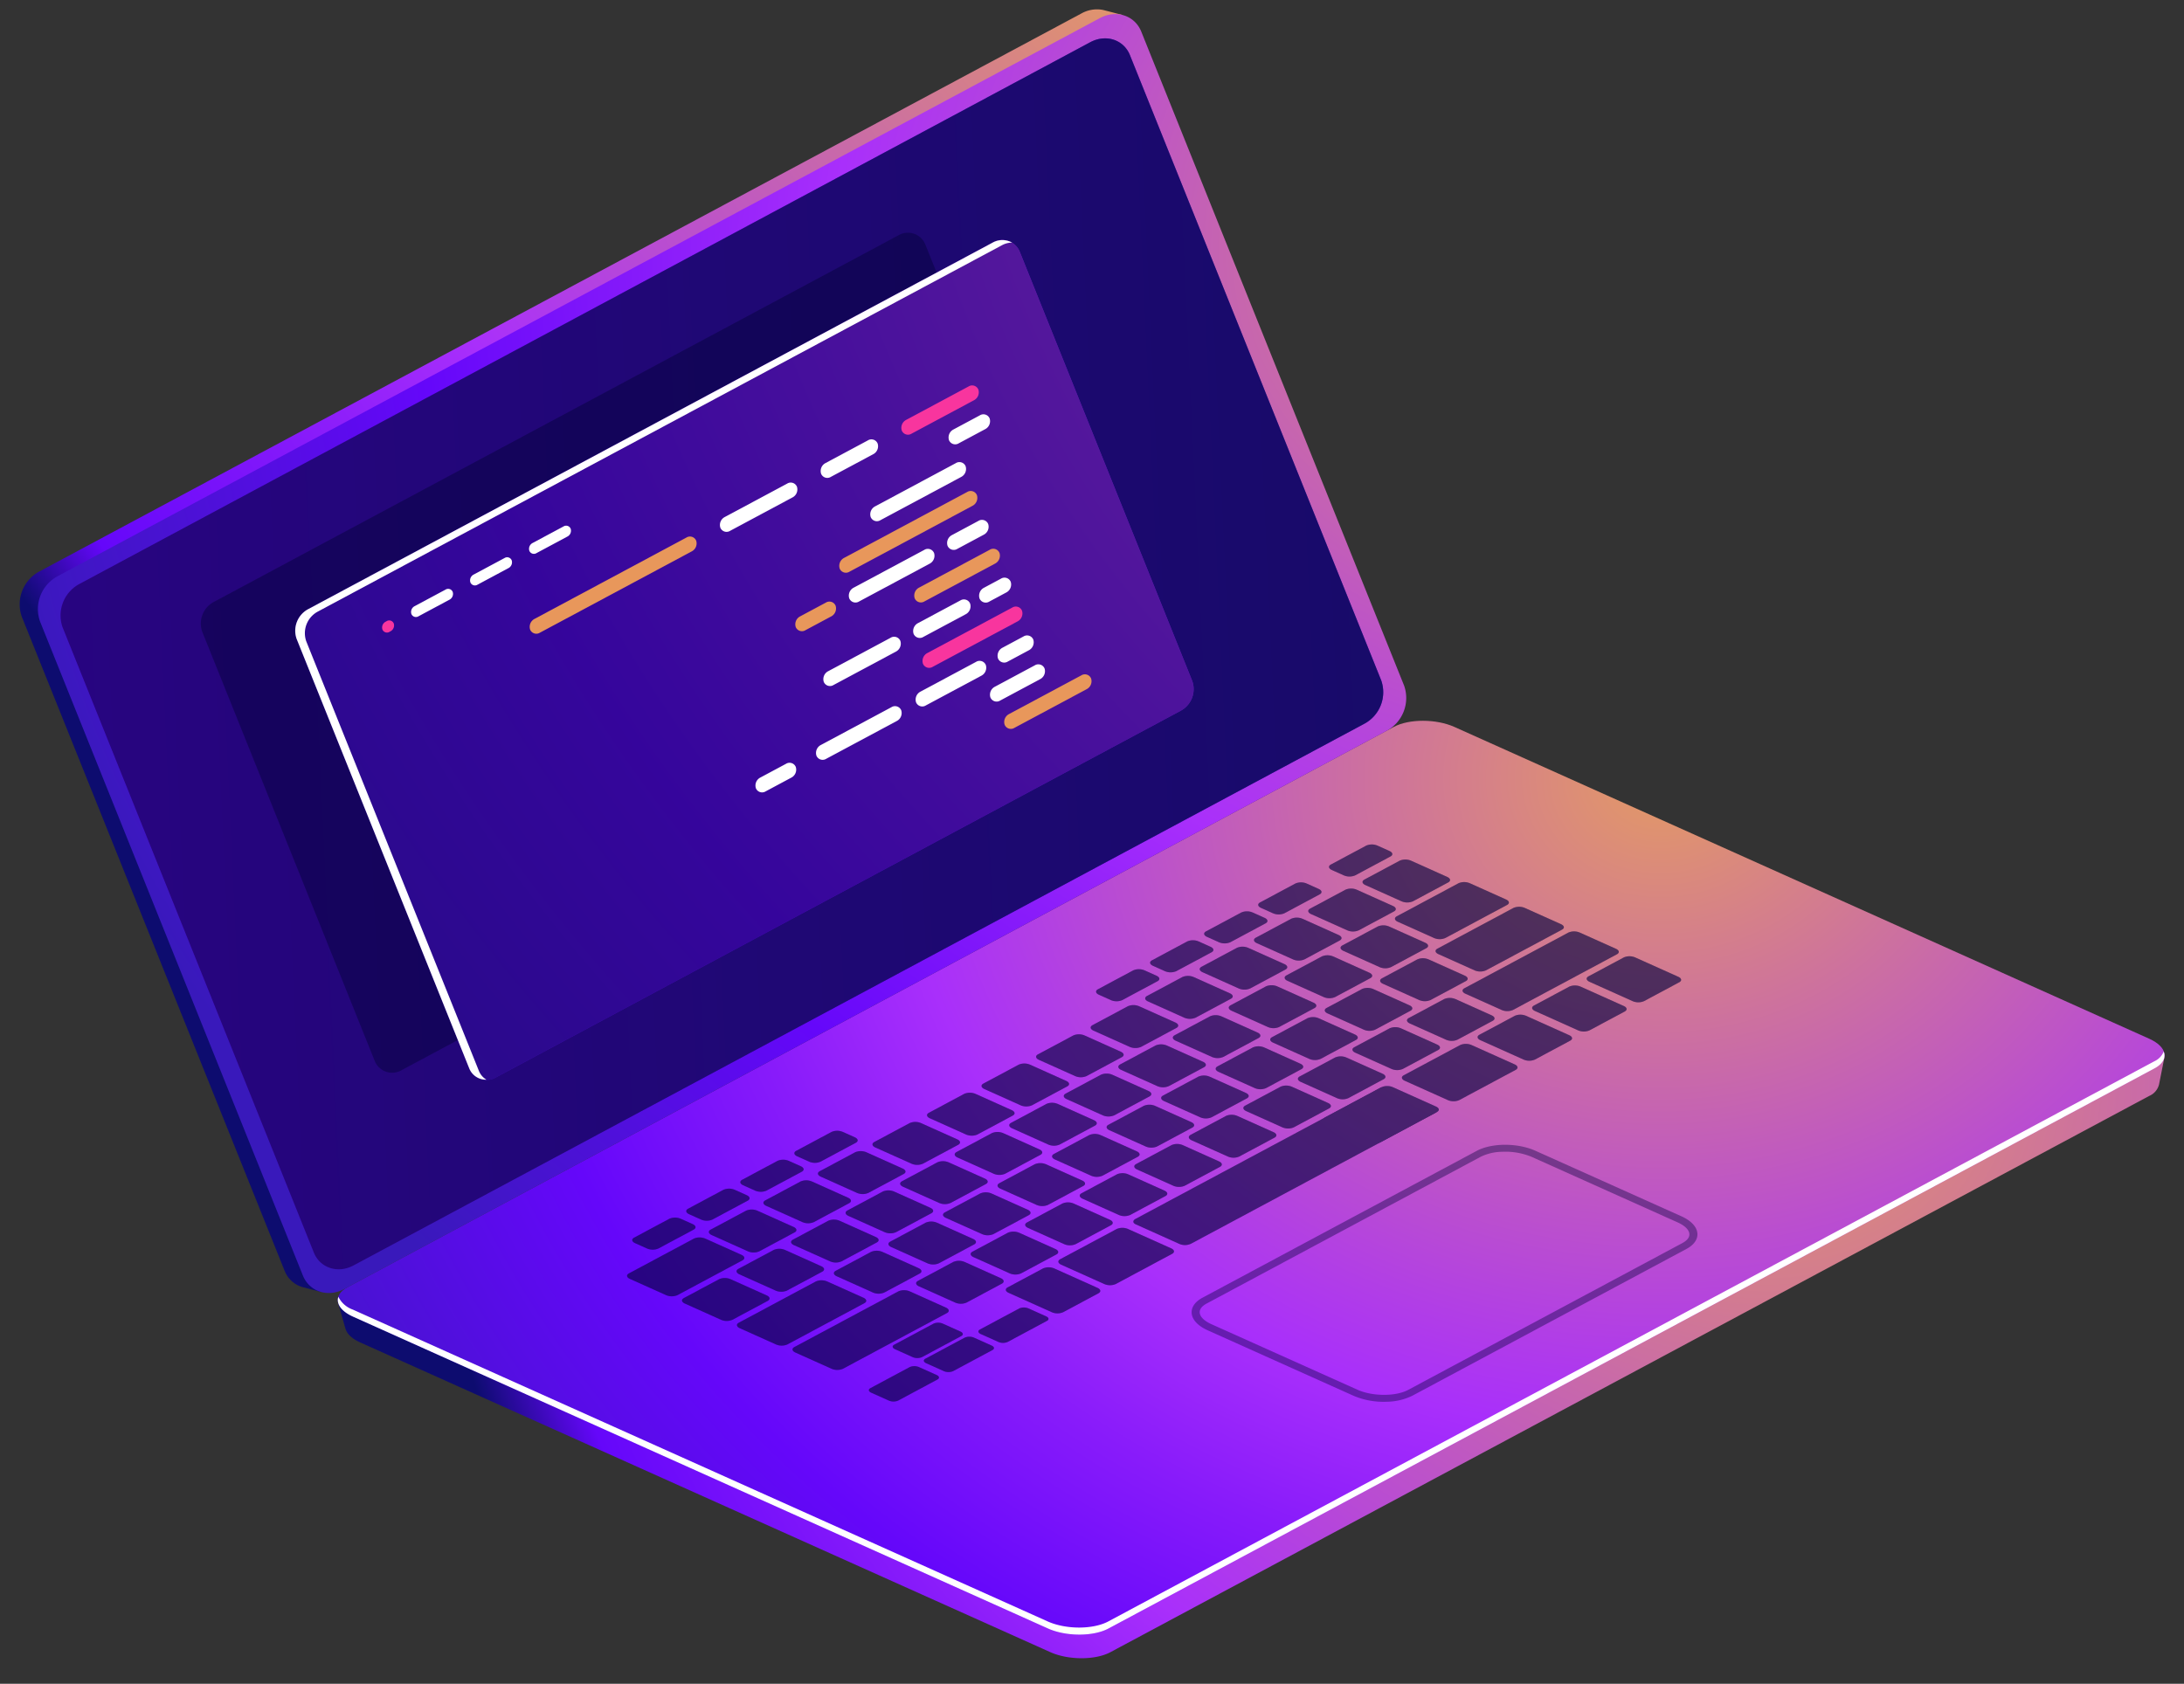 <svg xmlns="http://www.w3.org/2000/svg" xmlns:xlink="http://www.w3.org/1999/xlink" width="476.59" height="367.497" viewBox="0 0 476.59 367.497"><rect x="0" y="0" width="476.59" height="367.497" fill="#333333" stroke="none"/><defs><radialGradient id="a" cx="0.807" cy="-0.023" r="1.117" gradientTransform="matrix(-1.08, 0, 0, 1, 1.704, 0)" gradientUnits="objectBoundingBox"><stop offset="0" stop-color="#e39a65"/><stop offset="0.474" stop-color="#a92ffb"/><stop offset="0.595" stop-color="#881bfa"/><stop offset="0.742" stop-color="#6507fa"/><stop offset="0.802" stop-color="#0d0c6f"/></radialGradient><radialGradient id="b" cx="0.99" cy="0.384" r="1.712" gradientTransform="matrix(-0.573, 0, 0, 1, 1.348, 0)" gradientUnits="objectBoundingBox"><stop offset="0" stop-color="#e39a65"/><stop offset="0.474" stop-color="#a92ffb"/><stop offset="0.568" stop-color="#881bfa"/><stop offset="0.683" stop-color="#6507fa"/><stop offset="0.738" stop-color="#0d0c6f"/></radialGradient><radialGradient id="c" cx="0.899" cy="0.074" r="1.524" gradientTransform="matrix(-0.577, 0, 0, 1, 1.25, 0)" gradientUnits="objectBoundingBox"><stop offset="0" stop-color="#e39a65"/><stop offset="0.474" stop-color="#a92ffb"/><stop offset="0.588" stop-color="#881bfa"/><stop offset="0.726" stop-color="#6507fa"/><stop offset="1" stop-color="#3919bb"/></radialGradient><radialGradient id="d" cx="1.116" cy="0.206" r="1.121" gradientTransform="matrix(-1.077, 0, 0, 1, 2.365, 0)" xlink:href="#c"/><linearGradient id="e" x1="1" y1="0.5" x2="0" y2="0.5" gradientUnits="objectBoundingBox"><stop offset="0" stop-color="#3919bb"/><stop offset="1" stop-color="#6507fa"/></linearGradient><radialGradient id="f" cx="2.084" cy="-0.321" r="2.658" gradientTransform="matrix(-1.077, 0, 0, 1, 4.45, 0)" xlink:href="#c"/></defs><g transform="translate(-287.089 -79.959) rotate(-2)"><g transform="translate(283.76 100.318)"><path d="M372.876,214.853,604.362,101.082a6.912,6.912,0,0,1,4.724-.578h0l.021.005,4.287,1.271-1.509.3a6.135,6.135,0,0,1,1.414,2.253l52.348,144.689a8.148,8.148,0,0,1-4.243,9.736L429.92,372.536a7.43,7.43,0,0,1-1.7.592l.574,1.064-4.1-1.224.01,0a5.964,5.964,0,0,1-3.725-3.686L368.633,224.589A8.15,8.15,0,0,1,372.876,214.853Z" transform="translate(-368.225 -100.318)" fill="url(#a)"/><path d="M270.568,333.61l-.082.084L499.134,221.318c3.365-1.653,9.239-1.446,13.124.463l147.728,72.605,4.925-1.6-1.384,5.883-.006,0a3.671,3.671,0,0,1-2.217,2.355L430.542,414.435c-3.363,1.653-9.238,1.445-13.122-.463l-148.1-72.79c-1.828-.9-2.877-2.012-3.138-3.113l-.01.008-1.413-5.726Z" transform="translate(-200.587 -55.99)" fill="url(#b)"/><path d="M430.317,411.028l232.4-114.22c3.387-1.664,2.962-4.572-.948-6.5L512.612,217.006c-3.912-1.922-9.828-2.131-13.215-.466L267,330.76c-3.387,1.664-2.962,4.572.949,6.494L417.1,410.563C421.012,412.484,426.93,412.694,430.317,411.028Z" transform="translate(-200.606 -57.759)" fill="url(#c)"/><path d="M267.936,314.713,417.094,388.02c3.91,1.923,9.828,2.131,13.216.467l232.4-114.22a3.94,3.94,0,0,0,2.114-2.052c.447,1.326-.209,2.656-2.114,3.591l-232.4,114.22c-3.387,1.666-9.305,1.456-13.216-.466L267.936,316.253c-2.579-1.267-3.607-2.957-3.062-4.444A5.6,5.6,0,0,0,267.936,314.713Z" transform="translate(-200.597 -36.757)" fill="#fff"/><g transform="translate(127.399 184.254)" opacity="0.4"><path d="M342.2,263.98l7.846-3.856c.631-.31.55-.851-.177-1.208l-9.26-4.552a3.162,3.162,0,0,0-2.459-.086l-7.846,3.856c-.629.31-.55.851.177,1.208l9.26,4.552A3.163,3.163,0,0,0,342.2,263.98Z" transform="translate(-118.339 -227.721)" fill="#06033e"/><path d="M349.733,268.329l7.846-3.857c.629-.31.55-.849-.177-1.207l-9.26-4.552a3.163,3.163,0,0,0-2.459-.088l-7.846,3.857c-.631.31-.552.849.177,1.207l9.26,4.552A3.163,3.163,0,0,0,349.733,268.329Z" transform="translate(-137.987 -226.113)" fill="#06033e"/><path d="M357.262,272.675l7.846-3.856c.631-.31.552-.851-.175-1.208l-9.262-4.552a3.158,3.158,0,0,0-2.457-.086l-7.846,3.856c-.631.31-.552.851.175,1.208l9.262,4.552A3.158,3.158,0,0,0,357.262,272.675Z" transform="translate(-157.634 -224.506)" fill="#06033e"/><path d="M366.191,268.888l7.846-3.856c.629-.31.55-.851-.177-1.208L366.086,260a3.162,3.162,0,0,0-2.459-.086l-7.846,3.856c-.631.31-.55.851.177,1.208l7.774,3.822A3.162,3.162,0,0,0,366.191,268.888Z" transform="translate(-183.32 -225.636)" fill="#06033e"/><path d="M373.72,273.235l7.846-3.856c.631-.31.552-.851-.175-1.208l-7.775-3.82a3.153,3.153,0,0,0-2.457-.086l-7.846,3.856c-.631.31-.552.851.175,1.208l7.775,3.82A3.159,3.159,0,0,0,373.72,273.235Z" transform="translate(-202.967 -224.028)" fill="#06033e"/><path d="M381.25,277.583l7.846-3.856c.631-.31.552-.851-.175-1.208l-7.775-3.82a3.159,3.159,0,0,0-2.457-.088l-7.848,3.856c-.629.31-.55.851.177,1.208l7.775,3.822A3.159,3.159,0,0,0,381.25,277.583Z" transform="translate(-222.614 -222.421)" fill="#06033e"/><path d="M388.781,281.931l7.846-3.857c.629-.31.55-.849-.177-1.208l-7.773-3.82a3.162,3.162,0,0,0-2.459-.086l-7.846,3.856c-.629.31-.55.851.177,1.208l7.773,3.82A3.163,3.163,0,0,0,388.781,281.931Z" transform="translate(-242.261 -220.813)" fill="#06033e"/><path d="M396.31,286.278l7.848-3.856c.629-.31.55-.851-.177-1.208l-7.773-3.82a3.163,3.163,0,0,0-2.459-.088l-7.846,3.857c-.631.31-.552.849.177,1.208l7.774,3.82A3.158,3.158,0,0,0,396.31,286.278Z" transform="translate(-261.909 -219.206)" fill="#06033e"/><path d="M403.841,290.626l7.846-3.856c.631-.31.552-.851-.175-1.208l-7.775-3.822a3.159,3.159,0,0,0-2.457-.086l-7.846,3.856c-.631.31-.552.851.175,1.208l7.775,3.822A3.159,3.159,0,0,0,403.841,290.626Z" transform="translate(-281.556 -217.598)" fill="#06033e"/><path d="M411.371,294.975l7.846-3.857c.631-.31.552-.851-.177-1.208l-7.774-3.82A3.152,3.152,0,0,0,408.81,286l-7.848,3.856c-.629.31-.55.851.177,1.208l7.773,3.82A3.169,3.169,0,0,0,411.371,294.975Z" transform="translate(-301.202 -215.991)" fill="#06033e"/><path d="M418.9,299.321l7.846-3.856c.629-.31.55-.851-.177-1.208l-7.774-3.822a3.163,3.163,0,0,0-2.459-.086l-7.846,3.856c-.629.311-.55.851.177,1.208l7.773,3.822A3.162,3.162,0,0,0,418.9,299.321Z" transform="translate(-320.85 -214.383)" fill="#06033e"/><path d="M426.432,303.669l7.848-3.857c.629-.31.55-.849-.177-1.207l-7.775-3.822a3.159,3.159,0,0,0-2.457-.086l-7.846,3.856c-.631.31-.552.851.175,1.208l7.775,3.82A3.159,3.159,0,0,0,426.432,303.669Z" transform="translate(-340.497 -212.775)" fill="#06033e"/><path d="M433.962,308.016l7.846-3.856c.631-.31.552-.851-.175-1.208l-7.775-3.82a3.159,3.159,0,0,0-2.457-.088l-7.846,3.857c-.631.31-.552.851.175,1.207l7.775,3.822A3.158,3.158,0,0,0,433.962,308.016Z" transform="translate(-360.144 -211.168)" fill="#06033e"/><path d="M377.285,266.83l7.846-3.857c.631-.31.552-.851-.175-1.208l-7.775-3.82a3.158,3.158,0,0,0-2.457-.086l-7.846,3.856c-.631.31-.552.851.175,1.208l7.775,3.82A3.158,3.158,0,0,0,377.285,266.83Z" transform="translate(-212.269 -226.397)" fill="#06033e"/><path d="M369.643,262.417l7.846-3.856c.631-.31.55-.851-.177-1.208l-7.773-3.822a3.168,3.168,0,0,0-2.459-.086l-7.846,3.856c-.629.31-.55.851.177,1.208l7.773,3.822A3.162,3.162,0,0,0,369.643,262.417Z" transform="translate(-192.328 -228.028)" fill="#06033e"/><path d="M356.361,259.2l16.9-8.3c.631-.31.55-.851-.177-1.208l-7.773-3.82a3.163,3.163,0,0,0-2.459-.088l-16.9,8.306c-.629.31-.55.851.177,1.208l7.775,3.82A3.158,3.158,0,0,0,356.361,259.2Z" transform="translate(-166.73 -230.864)" fill="#06033e"/><path d="M363.692,253.4l13.714-6.739c.629-.31.55-.851-.177-1.208l-7.773-3.82a3.163,3.163,0,0,0-2.459-.088l-13.713,6.741c-.631.31-.552.851.175,1.208l7.775,3.82A3.152,3.152,0,0,0,363.692,253.4Z" transform="translate(-182.67 -232.429)" fill="#06033e"/><path d="M384.815,271.177l7.846-3.856c.631-.31.55-.851-.177-1.208l-7.773-3.82a3.163,3.163,0,0,0-2.459-.088l-7.846,3.857c-.629.31-.55.849.177,1.207l7.773,3.822A3.162,3.162,0,0,0,384.815,271.177Z" transform="translate(-231.916 -224.789)" fill="#06033e"/><path d="M392.346,275.525l7.846-3.857c.629-.31.55-.849-.177-1.207l-7.774-3.822a3.162,3.162,0,0,0-2.459-.086l-7.846,3.856c-.629.31-.55.851.177,1.208l7.773,3.82A3.157,3.157,0,0,0,392.346,275.525Z" transform="translate(-251.563 -223.182)" fill="#06033e"/><path d="M399.876,279.872l7.848-3.856c.629-.31.55-.851-.177-1.208l-7.775-3.82a3.159,3.159,0,0,0-2.457-.088l-7.846,3.857c-.631.31-.552.851.175,1.208l7.775,3.82A3.158,3.158,0,0,0,399.876,279.872Z" transform="translate(-271.21 -221.574)" fill="#06033e"/><path d="M407.406,284.22l7.846-3.856c.631-.31.552-.851-.175-1.208l-7.775-3.822a3.159,3.159,0,0,0-2.457-.086L397,279.1c-.631.31-.552.851.175,1.208l7.775,3.822A3.158,3.158,0,0,0,407.406,284.22Z" transform="translate(-290.857 -219.967)" fill="#06033e"/><path d="M414.936,288.568l7.846-3.857c.631-.31.55-.851-.177-1.208l-7.774-3.82a3.162,3.162,0,0,0-2.459-.086l-7.846,3.856c-.629.31-.55.851.177,1.208l7.773,3.82A3.163,3.163,0,0,0,414.936,288.568Z" transform="translate(-310.504 -218.359)" fill="#06033e"/><path d="M422.468,292.915l7.846-3.856c.629-.31.55-.851-.177-1.208l-7.773-3.82a3.163,3.163,0,0,0-2.459-.088l-7.846,3.856c-.631.311-.55.851.177,1.208l7.773,3.822A3.162,3.162,0,0,0,422.468,292.915Z" transform="translate(-330.152 -216.752)" fill="#06033e"/><path d="M430,297.263l7.846-3.857c.631-.308.552-.849-.175-1.207l-7.775-3.822a3.159,3.159,0,0,0-2.457-.086l-7.846,3.856c-.631.31-.552.851.175,1.208l7.775,3.82A3.153,3.153,0,0,0,430,297.263Z" transform="translate(-349.799 -215.144)" fill="#06033e"/><path d="M437.527,301.61l7.846-3.856c.631-.31.552-.851-.175-1.208l-7.775-3.82a3.152,3.152,0,0,0-2.457-.086l-7.848,3.856c-.629.31-.55.851.177,1.208l7.775,3.82A3.158,3.158,0,0,0,437.527,301.61Z" transform="translate(-369.446 -213.536)" fill="#06033e"/><path d="M445.058,305.958,452.9,302.1c.629-.31.55-.851-.177-1.208l-7.773-3.822a3.162,3.162,0,0,0-2.459-.086l-7.846,3.856c-.629.31-.55.851.177,1.208l7.774,3.822A3.162,3.162,0,0,0,445.058,305.958Z" transform="translate(-389.093 -211.929)" fill="#06033e"/><path d="M452.682,314.918,469.8,306.5c.631-.31.55-.851-.177-1.208l-7.774-3.82a3.162,3.162,0,0,0-2.459-.086L442.272,309.8c-.629.31-.55.851.177,1.208l7.773,3.822A3.162,3.162,0,0,0,452.682,314.918Z" transform="translate(-418.257 -210.301)" fill="#06033e"/><path d="M469,306.1l14.45-7.1c.631-.31.552-.851-.175-1.208l-7.775-3.82a3.165,3.165,0,0,0-2.457-.088l-14.45,7.1c-.631.31-.552.851.175,1.208l7.775,3.82A3.153,3.153,0,0,0,469,306.1Z" transform="translate(-458.167 -213.077)" fill="#06033e"/><path d="M398,270.327l7.846-3.857c.629-.31.55-.851-.177-1.208l-7.774-3.82a3.163,3.163,0,0,0-2.459-.086l-7.846,3.856c-.629.31-.55.851.177,1.208l7.773,3.82A3.169,3.169,0,0,0,398,270.327Z" transform="translate(-266.322 -225.104)" fill="#06033e"/><path d="M390.285,265.871l7.848-3.857c.629-.308.55-.849-.177-1.207l-7.775-3.822a3.158,3.158,0,0,0-2.457-.086l-7.846,3.856c-.631.31-.552.851.175,1.208l7.775,3.82A3.159,3.159,0,0,0,390.285,265.871Z" transform="translate(-246.187 -226.751)" fill="#06033e"/><path d="M382.567,261.415l7.846-3.856c.631-.31.552-.851-.177-1.208l-7.773-3.822a3.159,3.159,0,0,0-2.457-.086l-7.847,3.856c-.629.31-.55.851.177,1.208l7.775,3.822A3.158,3.158,0,0,0,382.567,261.415Z" transform="translate(-226.05 -228.399)" fill="#06033e"/><path d="M374.851,256.959,382.7,253.1c.629-.31.55-.851-.177-1.208l-7.773-3.82a3.163,3.163,0,0,0-2.459-.088l-7.846,3.857c-.631.31-.55.851.177,1.207l7.773,3.822A3.163,3.163,0,0,0,374.851,256.959Z" transform="translate(-205.915 -230.047)" fill="#06033e"/><path d="M405.534,274.674l7.846-3.856c.629-.31.55-.851-.177-1.208l-7.773-3.82a3.157,3.157,0,0,0-2.459-.088l-7.846,3.856c-.631.311-.55.851.177,1.208l7.773,3.822A3.163,3.163,0,0,0,405.534,274.674Z" transform="translate(-285.969 -223.496)" fill="#06033e"/><path d="M413.063,279.022l7.846-3.856c.631-.311.552-.851-.175-1.208l-7.775-3.822a3.159,3.159,0,0,0-2.457-.086l-7.846,3.856c-.631.31-.552.851.175,1.208l7.775,3.82A3.159,3.159,0,0,0,413.063,279.022Z" transform="translate(-305.617 -221.889)" fill="#06033e"/><path d="M420.593,283.369l7.846-3.856c.631-.31.552-.851-.177-1.208l-7.773-3.82a3.159,3.159,0,0,0-2.457-.088l-7.847,3.857c-.629.31-.55.851.177,1.207l7.775,3.822A3.158,3.158,0,0,0,420.593,283.369Z" transform="translate(-325.263 -220.281)" fill="#06033e"/><path d="M428.124,287.717l7.846-3.856c.629-.31.55-.851-.177-1.208l-7.774-3.822a3.162,3.162,0,0,0-2.459-.086l-7.846,3.856c-.629.31-.55.851.177,1.208l7.773,3.822A3.162,3.162,0,0,0,428.124,287.717Z" transform="translate(-344.911 -218.674)" fill="#06033e"/><path d="M435.653,292.064l7.848-3.856c.629-.31.55-.851-.177-1.208l-7.775-3.82a3.159,3.159,0,0,0-2.457-.086l-7.846,3.856c-.631.31-.552.851.177,1.208l7.773,3.82A3.153,3.153,0,0,0,435.653,292.064Z" transform="translate(-364.558 -217.066)" fill="#06033e"/><path d="M443.184,296.412l7.846-3.856c.631-.31.552-.851-.175-1.208l-7.775-3.82a3.153,3.153,0,0,0-2.457-.088l-7.846,3.856c-.631.31-.552.851.175,1.208l7.775,3.822A3.159,3.159,0,0,0,443.184,296.412Z" transform="translate(-384.205 -215.459)" fill="#06033e"/><path d="M450.715,300.76l7.846-3.857c.631-.31.55-.849-.177-1.207l-7.773-3.822a3.162,3.162,0,0,0-2.459-.086l-7.846,3.856c-.629.31-.55.851.177,1.208l7.773,3.82A3.163,3.163,0,0,0,450.715,300.76Z" transform="translate(-403.852 -213.851)" fill="#06033e"/><path d="M458.245,305.107l7.846-3.856c.629-.31.55-.851-.177-1.208l-7.773-3.82a3.163,3.163,0,0,0-2.459-.088l-7.846,3.857c-.629.31-.55.851.177,1.208l7.773,3.82A3.163,3.163,0,0,0,458.245,305.107Z" transform="translate(-423.499 -212.244)" fill="#06033e"/><path d="M465.775,309.455l7.848-3.856c.629-.31.55-.851-.177-1.208l-7.775-3.822a3.159,3.159,0,0,0-2.457-.086l-7.846,3.856c-.631.31-.552.851.175,1.208l7.775,3.822A3.159,3.159,0,0,0,465.775,309.455Z" transform="translate(-443.147 -210.636)" fill="#06033e"/><path d="M394.037,259.573l7.846-3.856c.631-.31.552-.851-.177-1.208l-7.773-3.822a3.159,3.159,0,0,0-2.457-.086l-7.848,3.856c-.629.31-.55.851.177,1.208l7.773,3.822A3.163,3.163,0,0,0,394.037,259.573Z" transform="translate(-255.977 -229.08)" fill="#06033e"/><path d="M386.545,255.247l7.846-3.856c.629-.31.55-.851-.177-1.208l-7.773-3.822a3.162,3.162,0,0,0-2.459-.086l-7.846,3.856c-.629.31-.55.851.177,1.208l7.773,3.822A3.162,3.162,0,0,0,386.545,255.247Z" transform="translate(-236.427 -230.68)" fill="#06033e"/><path d="M379.053,250.921l7.846-3.856c.629-.31.55-.851-.177-1.208l-7.773-3.822a3.162,3.162,0,0,0-2.459-.086l-7.846,3.856c-.631.31-.55.851.177,1.208l7.773,3.822A3.162,3.162,0,0,0,379.053,250.921Z" transform="translate(-216.878 -232.279)" fill="#06033e"/><path d="M371.559,246.6l7.847-3.856c.629-.31.55-.851-.177-1.208l-7.775-3.822a3.165,3.165,0,0,0-2.457-.086l-7.846,3.856c-.631.31-.552.851.175,1.208l7.775,3.822A3.158,3.158,0,0,0,371.559,246.6Z" transform="translate(-197.329 -233.879)" fill="#06033e"/><path d="M374.059,241.457l7.848-3.857c.629-.31.55-.849-.177-1.208l-2.57-1.263a3.162,3.162,0,0,0-2.459-.086l-7.846,3.856c-.629.31-.55.851.177,1.208l2.57,1.263A3.159,3.159,0,0,0,374.059,241.457Z" transform="translate(-212.227 -234.833)" fill="#06033e"/><path d="M383.837,247.1l7.848-3.856c.629-.31.55-.851-.177-1.208l-2.57-1.263a3.163,3.163,0,0,0-2.459-.088l-7.846,3.857c-.629.31-.55.851.177,1.208l2.57,1.263A3.159,3.159,0,0,0,383.837,247.1Z" transform="translate(-237.739 -232.746)" fill="#06033e"/><path d="M391.3,251.41l7.846-3.856c.629-.31.55-.851-.177-1.208l-2.57-1.263a3.159,3.159,0,0,0-2.457-.088l-7.848,3.857c-.629.31-.55.851.177,1.208l2.57,1.263A3.162,3.162,0,0,0,391.3,251.41Z" transform="translate(-257.207 -231.153)" fill="#06033e"/><path d="M398.76,255.718l7.846-3.856c.631-.31.552-.851-.175-1.208l-2.57-1.263a3.163,3.163,0,0,0-2.459-.088l-7.846,3.857c-.631.31-.55.849.177,1.207l2.57,1.264A3.158,3.158,0,0,0,398.76,255.718Z" transform="translate(-276.675 -229.56)" fill="#06033e"/><path d="M406.223,260.026l7.846-3.856c.629-.31.55-.851-.177-1.208l-2.57-1.263a3.163,3.163,0,0,0-2.459-.088l-7.846,3.857c-.629.31-.55.849.177,1.207l2.57,1.264A3.162,3.162,0,0,0,406.223,260.026Z" transform="translate(-296.143 -227.967)" fill="#06033e"/><path d="M447.88,284.076l7.846-3.856c.629-.31.55-.851-.177-1.208l-2.57-1.263a3.158,3.158,0,0,0-2.457-.086l-7.847,3.856c-.629.31-.55.851.177,1.208l2.57,1.263A3.162,3.162,0,0,0,447.88,284.076Z" transform="translate(-404.829 -219.074)" fill="#06033e"/><path d="M455.341,288.384l7.846-3.856c.631-.31.552-.851-.175-1.208l-2.571-1.263a3.158,3.158,0,0,0-2.457-.086l-7.846,3.856c-.631.31-.552.851.177,1.208l2.57,1.263A3.153,3.153,0,0,0,455.341,288.384Z" transform="translate(-424.297 -217.481)" fill="#06033e"/><path d="M462.8,292.692l7.846-3.856c.629-.31.55-.851-.177-1.208l-2.57-1.263a3.162,3.162,0,0,0-2.459-.086l-7.846,3.856c-.629.31-.55.851.177,1.208l2.57,1.263A3.163,3.163,0,0,0,462.8,292.692Z" transform="translate(-443.765 -215.888)" fill="#06033e"/><path d="M470.264,297l7.846-3.856c.631-.31.552-.851-.177-1.208l-2.57-1.263a3.159,3.159,0,0,0-2.457-.086l-7.846,3.856c-.631.31-.552.851.175,1.208l2.571,1.263A3.158,3.158,0,0,0,470.264,297Z" transform="translate(-463.233 -214.295)" fill="#06033e"/><path d="M401.568,263.921l7.846-3.857c.629-.31.55-.851-.177-1.207l-7.773-3.822a3.162,3.162,0,0,0-2.459-.086l-7.846,3.856c-.629.31-.55.851.177,1.208l7.773,3.82A3.163,3.163,0,0,0,401.568,263.921Z" transform="translate(-275.624 -227.472)" fill="#06033e"/><path d="M409.1,268.268l7.848-3.856c.629-.31.55-.851-.177-1.208l-7.775-3.82a3.159,3.159,0,0,0-2.457-.088l-7.846,3.856c-.631.311-.552.851.175,1.208l7.775,3.822A3.159,3.159,0,0,0,409.1,268.268Z" transform="translate(-295.271 -225.865)" fill="#06033e"/><path d="M416.628,272.616l7.846-3.856c.631-.311.552-.851-.175-1.208l-7.775-3.822a3.159,3.159,0,0,0-2.457-.086L406.22,267.5c-.631.31-.552.851.175,1.208l7.775,3.82A3.153,3.153,0,0,0,416.628,272.616Z" transform="translate(-314.918 -224.257)" fill="#06033e"/><path d="M424.159,276.963,432,273.107c.631-.31.55-.851-.177-1.208l-7.773-3.82a3.169,3.169,0,0,0-2.459-.088l-7.846,3.857c-.629.31-.55.851.177,1.208l7.774,3.82A3.162,3.162,0,0,0,424.159,276.963Z" transform="translate(-334.565 -222.65)" fill="#06033e"/><path d="M431.69,281.311l7.846-3.856c.629-.31.55-.851-.177-1.208l-7.773-3.822a3.163,3.163,0,0,0-2.459-.086L421.28,276.2c-.631.31-.55.851.177,1.208l7.774,3.822A3.163,3.163,0,0,0,431.69,281.311Z" transform="translate(-354.213 -221.042)" fill="#06033e"/><path d="M439.219,285.659l7.848-3.857c.629-.31.55-.849-.177-1.208l-7.775-3.82a3.158,3.158,0,0,0-2.457-.086l-7.846,3.856c-.631.31-.552.851.175,1.208l7.775,3.82A3.159,3.159,0,0,0,439.219,285.659Z" transform="translate(-373.86 -219.435)" fill="#06033e"/><path d="M446.749,290.006l7.846-3.856c.631-.31.552-.851-.175-1.208l-7.775-3.82a3.159,3.159,0,0,0-2.457-.088l-7.848,3.857c-.629.31-.55.849.177,1.207l7.775,3.822A3.159,3.159,0,0,0,446.749,290.006Z" transform="translate(-393.507 -217.827)" fill="#06033e"/><path d="M454.28,294.354l7.846-3.857c.629-.308.55-.849-.177-1.207l-7.773-3.822a3.162,3.162,0,0,0-2.459-.086l-7.846,3.856c-.629.31-.55.851.177,1.208l7.773,3.822A3.168,3.168,0,0,0,454.28,294.354Z" transform="translate(-413.154 -216.22)" fill="#06033e"/><path d="M461.811,298.7l7.846-3.856c.629-.31.55-.851-.177-1.208l-7.773-3.82a3.163,3.163,0,0,0-2.459-.086l-7.846,3.856c-.631.31-.55.851.177,1.208l7.773,3.82A3.162,3.162,0,0,0,461.811,298.7Z" transform="translate(-432.801 -214.612)" fill="#06033e"/><path d="M349.031,266.482l23.108-11.357c.631-.31.552-.851-.175-1.208l-7.775-3.82a3.165,3.165,0,0,0-2.457-.088l-23.108,11.358c-.631.31-.552.851.177,1.208l7.774,3.82A3.158,3.158,0,0,0,349.031,266.482Z" transform="translate(-153.814 -229.299)" fill="#06033e"/><path d="M441.542,319.894l23.108-11.357c.631-.311.552-.851-.177-1.208l-7.773-3.822a3.162,3.162,0,0,0-2.459-.086l-23.107,11.357c-.631.31-.552.851.175,1.208l7.775,3.82A3.158,3.158,0,0,0,441.542,319.894Z" transform="translate(-395.183 -209.55)" fill="#06033e"/><path d="M422.4,310.283l7.846-3.856c.631-.31.55-.851-.177-1.208l-9.26-4.552a3.162,3.162,0,0,0-2.459-.086l-7.846,3.856c-.629.31-.55.851.177,1.208l9.26,4.552A3.156,3.156,0,0,0,422.4,310.283Z" transform="translate(-327.583 -210.6)" fill="#06033e"/><path d="M364.792,279.334l12.548-6.167c.631-.31.552-.851-.175-1.208l-9.262-4.552a3.159,3.159,0,0,0-2.457-.088L352.9,273.488c-.629.31-.55.851.177,1.208l9.26,4.552A3.162,3.162,0,0,0,364.792,279.334Z" transform="translate(-181.983 -222.898)" fill="#06033e"/><path d="M412.221,306.717l12.549-6.167c.629-.31.55-.851-.177-1.208l-9.26-4.552a3.163,3.163,0,0,0-2.459-.086l-12.548,6.167c-.631.31-.552.851.175,1.208l9.262,4.552A3.159,3.159,0,0,0,412.221,306.717Z" transform="translate(-305.731 -212.773)" fill="#06033e"/><path d="M375.657,285.608l12.549-6.168c.629-.31.55-.851-.177-1.208l-9.262-4.552a3.159,3.159,0,0,0-2.457-.086l-12.548,6.167c-.631.311-.552.851.175,1.208l9.262,4.552A3.159,3.159,0,0,0,375.657,285.608Z" transform="translate(-210.33 -220.579)" fill="#06033e"/><path d="M418.717,273.568l-54.556,26.813c-.677.333-.677.871,0,1.2l9.444,4.642a3.136,3.136,0,0,0,2.452,0l54.556-26.813Z" transform="translate(-252.823 -220.511)" fill="#06033e"/><path d="M441.44,315.536l-8.74,4.3c-.515.253-.451.7.145.99l3.789,1.861a2.591,2.591,0,0,0,2.015.071l8.739-4.3c.516-.253.452-.7-.145-.99l-3.788-1.862A2.592,2.592,0,0,0,441.44,315.536Z" transform="translate(-380.489 -205.056)" fill="#06033e"/><path d="M433.849,311.152l-8.741,4.3c-.516.255-.452.7.145.99l3.788,1.861a2.586,2.586,0,0,0,2.015.071l8.741-4.3c.517-.253.452-.7-.145-.989l-3.788-1.863A2.591,2.591,0,0,0,433.849,311.152Z" transform="translate(-360.679 -206.677)" fill="#06033e"/><path d="M426.317,306.805l-8.741,4.3c-.515.253-.451.7.145.99l3.789,1.862a2.591,2.591,0,0,0,2.015.071l8.739-4.3c.517-.253.452-.7-.145-.99l-3.788-1.862A2.591,2.591,0,0,0,426.317,306.805Z" transform="translate(-341.032 -208.284)" fill="#06033e"/><path d="M438.005,308.752l-8.739,4.294c-.517.255-.452.7.145.99L433.2,315.9a2.592,2.592,0,0,0,2.015.071l8.741-4.3c.517-.255.451-.7-.145-.99l-3.789-1.863A2.585,2.585,0,0,0,438.005,308.752Z" transform="translate(-371.528 -207.565)" fill="#06033e"/></g><g transform="translate(127.399 184.254)" opacity="0.4"><path d="M342.2,263.98l7.846-3.856c.631-.31.55-.851-.177-1.208l-9.26-4.552a3.162,3.162,0,0,0-2.459-.086l-7.846,3.856c-.629.31-.55.851.177,1.208l9.26,4.552A3.163,3.163,0,0,0,342.2,263.98Z" transform="translate(-118.339 -227.721)" fill="#06033e"/><path d="M349.733,268.329l7.846-3.857c.629-.31.55-.849-.177-1.207l-9.26-4.552a3.163,3.163,0,0,0-2.459-.088l-7.846,3.857c-.631.31-.552.849.177,1.207l9.26,4.552A3.163,3.163,0,0,0,349.733,268.329Z" transform="translate(-137.987 -226.113)" fill="#06033e"/><path d="M357.262,272.675l7.846-3.856c.631-.31.552-.851-.175-1.208l-9.262-4.552a3.158,3.158,0,0,0-2.457-.086l-7.846,3.856c-.631.31-.552.851.175,1.208l9.262,4.552A3.158,3.158,0,0,0,357.262,272.675Z" transform="translate(-157.634 -224.506)" fill="#06033e"/><path d="M366.191,268.888l7.846-3.856c.629-.31.55-.851-.177-1.208L366.086,260a3.162,3.162,0,0,0-2.459-.086l-7.846,3.856c-.631.31-.55.851.177,1.208l7.774,3.822A3.162,3.162,0,0,0,366.191,268.888Z" transform="translate(-183.32 -225.636)" fill="#06033e"/><path d="M373.72,273.235l7.846-3.856c.631-.31.552-.851-.175-1.208l-7.775-3.82a3.153,3.153,0,0,0-2.457-.086l-7.846,3.856c-.631.31-.552.851.175,1.208l7.775,3.82A3.159,3.159,0,0,0,373.72,273.235Z" transform="translate(-202.967 -224.028)" fill="#06033e"/><path d="M381.25,277.583l7.846-3.856c.631-.31.552-.851-.175-1.208l-7.775-3.82a3.159,3.159,0,0,0-2.457-.088l-7.848,3.856c-.629.31-.55.851.177,1.208l7.775,3.822A3.159,3.159,0,0,0,381.25,277.583Z" transform="translate(-222.614 -222.421)" fill="#06033e"/><path d="M388.781,281.931l7.846-3.857c.629-.31.55-.849-.177-1.208l-7.773-3.82a3.162,3.162,0,0,0-2.459-.086l-7.846,3.856c-.629.31-.55.851.177,1.208l7.773,3.82A3.163,3.163,0,0,0,388.781,281.931Z" transform="translate(-242.261 -220.813)" fill="#06033e"/><path d="M396.31,286.278l7.848-3.856c.629-.31.55-.851-.177-1.208l-7.773-3.82a3.163,3.163,0,0,0-2.459-.088l-7.846,3.857c-.631.31-.552.849.177,1.208l7.774,3.82A3.158,3.158,0,0,0,396.31,286.278Z" transform="translate(-261.909 -219.206)" fill="#06033e"/><path d="M403.841,290.626l7.846-3.856c.631-.31.552-.851-.175-1.208l-7.775-3.822a3.159,3.159,0,0,0-2.457-.086l-7.846,3.856c-.631.31-.552.851.175,1.208l7.775,3.822A3.159,3.159,0,0,0,403.841,290.626Z" transform="translate(-281.556 -217.598)" fill="#06033e"/><path d="M411.371,294.975l7.846-3.857c.631-.31.552-.851-.177-1.208l-7.774-3.82A3.152,3.152,0,0,0,408.81,286l-7.848,3.856c-.629.31-.55.851.177,1.208l7.773,3.82A3.169,3.169,0,0,0,411.371,294.975Z" transform="translate(-301.202 -215.991)" fill="#06033e"/><path d="M418.9,299.321l7.846-3.856c.629-.31.55-.851-.177-1.208l-7.774-3.822a3.163,3.163,0,0,0-2.459-.086l-7.846,3.856c-.629.311-.55.851.177,1.208l7.773,3.822A3.162,3.162,0,0,0,418.9,299.321Z" transform="translate(-320.85 -214.383)" fill="#06033e"/><path d="M426.432,303.669l7.848-3.857c.629-.31.55-.849-.177-1.207l-7.775-3.822a3.159,3.159,0,0,0-2.457-.086l-7.846,3.856c-.631.31-.552.851.175,1.208l7.775,3.82A3.159,3.159,0,0,0,426.432,303.669Z" transform="translate(-340.497 -212.775)" fill="#06033e"/><path d="M433.962,308.016l7.846-3.856c.631-.31.552-.851-.175-1.208l-7.775-3.82a3.159,3.159,0,0,0-2.457-.088l-7.846,3.857c-.631.31-.552.851.175,1.207l7.775,3.822A3.158,3.158,0,0,0,433.962,308.016Z" transform="translate(-360.144 -211.168)" fill="#06033e"/><path d="M377.285,266.83l7.846-3.857c.631-.31.552-.851-.175-1.208l-7.775-3.82a3.158,3.158,0,0,0-2.457-.086l-7.846,3.856c-.631.31-.552.851.175,1.208l7.775,3.82A3.158,3.158,0,0,0,377.285,266.83Z" transform="translate(-212.269 -226.397)" fill="#06033e"/><path d="M369.643,262.417l7.846-3.856c.631-.31.55-.851-.177-1.208l-7.773-3.822a3.168,3.168,0,0,0-2.459-.086l-7.846,3.856c-.629.31-.55.851.177,1.208l7.773,3.822A3.162,3.162,0,0,0,369.643,262.417Z" transform="translate(-192.328 -228.028)" fill="#06033e"/><path d="M356.361,259.2l16.9-8.3c.631-.31.55-.851-.177-1.208l-7.773-3.82a3.163,3.163,0,0,0-2.459-.088l-16.9,8.306c-.629.31-.55.851.177,1.208l7.775,3.82A3.158,3.158,0,0,0,356.361,259.2Z" transform="translate(-166.73 -230.864)" fill="#06033e"/><path d="M363.692,253.4l13.714-6.739c.629-.31.55-.851-.177-1.208l-7.773-3.82a3.163,3.163,0,0,0-2.459-.088l-13.713,6.741c-.631.31-.552.851.175,1.208l7.775,3.82A3.152,3.152,0,0,0,363.692,253.4Z" transform="translate(-182.67 -232.429)" fill="#06033e"/><path d="M384.815,271.177l7.846-3.856c.631-.31.55-.851-.177-1.208l-7.773-3.82a3.163,3.163,0,0,0-2.459-.088l-7.846,3.857c-.629.31-.55.849.177,1.207l7.773,3.822A3.162,3.162,0,0,0,384.815,271.177Z" transform="translate(-231.916 -224.789)" fill="#06033e"/><path d="M392.346,275.525l7.846-3.857c.629-.31.55-.849-.177-1.207l-7.774-3.822a3.162,3.162,0,0,0-2.459-.086l-7.846,3.856c-.629.31-.55.851.177,1.208l7.773,3.82A3.157,3.157,0,0,0,392.346,275.525Z" transform="translate(-251.563 -223.182)" fill="#06033e"/><path d="M399.876,279.872l7.848-3.856c.629-.31.55-.851-.177-1.208l-7.775-3.82a3.159,3.159,0,0,0-2.457-.088l-7.846,3.857c-.631.31-.552.851.175,1.208l7.775,3.82A3.158,3.158,0,0,0,399.876,279.872Z" transform="translate(-271.21 -221.574)" fill="#06033e"/><path d="M407.406,284.22l7.846-3.856c.631-.31.552-.851-.175-1.208l-7.775-3.822a3.159,3.159,0,0,0-2.457-.086L397,279.1c-.631.31-.552.851.175,1.208l7.775,3.822A3.158,3.158,0,0,0,407.406,284.22Z" transform="translate(-290.857 -219.967)" fill="#06033e"/><path d="M414.936,288.568l7.846-3.857c.631-.31.55-.851-.177-1.208l-7.774-3.82a3.162,3.162,0,0,0-2.459-.086l-7.846,3.856c-.629.31-.55.851.177,1.208l7.773,3.82A3.163,3.163,0,0,0,414.936,288.568Z" transform="translate(-310.504 -218.359)" fill="#06033e"/><path d="M422.468,292.915l7.846-3.856c.629-.31.55-.851-.177-1.208l-7.773-3.82a3.163,3.163,0,0,0-2.459-.088l-7.846,3.856c-.631.311-.55.851.177,1.208l7.773,3.822A3.162,3.162,0,0,0,422.468,292.915Z" transform="translate(-330.152 -216.752)" fill="#06033e"/><path d="M430,297.263l7.846-3.857c.631-.308.552-.849-.175-1.207l-7.775-3.822a3.159,3.159,0,0,0-2.457-.086l-7.846,3.856c-.631.31-.552.851.175,1.208l7.775,3.82A3.153,3.153,0,0,0,430,297.263Z" transform="translate(-349.799 -215.144)" fill="#06033e"/><path d="M437.527,301.61l7.846-3.856c.631-.31.552-.851-.175-1.208l-7.775-3.82a3.152,3.152,0,0,0-2.457-.086l-7.848,3.856c-.629.31-.55.851.177,1.208l7.775,3.82A3.158,3.158,0,0,0,437.527,301.61Z" transform="translate(-369.446 -213.536)" fill="#06033e"/><path d="M445.058,305.958,452.9,302.1c.629-.31.55-.851-.177-1.208l-7.773-3.822a3.162,3.162,0,0,0-2.459-.086l-7.846,3.856c-.629.31-.55.851.177,1.208l7.774,3.822A3.162,3.162,0,0,0,445.058,305.958Z" transform="translate(-389.093 -211.929)" fill="#06033e"/><path d="M452.682,314.918,469.8,306.5c.631-.31.55-.851-.177-1.208l-7.774-3.82a3.162,3.162,0,0,0-2.459-.086L442.272,309.8c-.629.31-.55.851.177,1.208l7.773,3.822A3.162,3.162,0,0,0,452.682,314.918Z" transform="translate(-418.257 -210.301)" fill="#06033e"/><path d="M469,306.1l14.45-7.1c.631-.31.552-.851-.175-1.208l-7.775-3.82a3.165,3.165,0,0,0-2.457-.088l-14.45,7.1c-.631.31-.552.851.175,1.208l7.775,3.82A3.153,3.153,0,0,0,469,306.1Z" transform="translate(-458.167 -213.077)" fill="#06033e"/><path d="M398,270.327l7.846-3.857c.629-.31.55-.851-.177-1.208l-7.774-3.82a3.163,3.163,0,0,0-2.459-.086l-7.846,3.856c-.629.31-.55.851.177,1.208l7.773,3.82A3.169,3.169,0,0,0,398,270.327Z" transform="translate(-266.322 -225.104)" fill="#06033e"/><path d="M390.285,265.871l7.848-3.857c.629-.308.55-.849-.177-1.207l-7.775-3.822a3.158,3.158,0,0,0-2.457-.086l-7.846,3.856c-.631.31-.552.851.175,1.208l7.775,3.82A3.159,3.159,0,0,0,390.285,265.871Z" transform="translate(-246.187 -226.751)" fill="#06033e"/><path d="M382.567,261.415l7.846-3.856c.631-.31.552-.851-.177-1.208l-7.773-3.822a3.159,3.159,0,0,0-2.457-.086l-7.847,3.856c-.629.31-.55.851.177,1.208l7.775,3.822A3.158,3.158,0,0,0,382.567,261.415Z" transform="translate(-226.05 -228.399)" fill="#06033e"/><path d="M374.851,256.959,382.7,253.1c.629-.31.55-.851-.177-1.208l-7.773-3.82a3.163,3.163,0,0,0-2.459-.088l-7.846,3.857c-.631.31-.55.851.177,1.207l7.773,3.822A3.163,3.163,0,0,0,374.851,256.959Z" transform="translate(-205.915 -230.047)" fill="#06033e"/><path d="M405.534,274.674l7.846-3.856c.629-.31.55-.851-.177-1.208l-7.773-3.82a3.157,3.157,0,0,0-2.459-.088l-7.846,3.856c-.631.311-.55.851.177,1.208l7.773,3.822A3.163,3.163,0,0,0,405.534,274.674Z" transform="translate(-285.969 -223.496)" fill="#06033e"/><path d="M413.063,279.022l7.846-3.856c.631-.311.552-.851-.175-1.208l-7.775-3.822a3.159,3.159,0,0,0-2.457-.086l-7.846,3.856c-.631.31-.552.851.175,1.208l7.775,3.82A3.159,3.159,0,0,0,413.063,279.022Z" transform="translate(-305.617 -221.889)" fill="#06033e"/><path d="M420.593,283.369l7.846-3.856c.631-.31.552-.851-.177-1.208l-7.773-3.82a3.159,3.159,0,0,0-2.457-.088l-7.847,3.857c-.629.31-.55.851.177,1.207l7.775,3.822A3.158,3.158,0,0,0,420.593,283.369Z" transform="translate(-325.263 -220.281)" fill="#06033e"/><path d="M428.124,287.717l7.846-3.856c.629-.31.55-.851-.177-1.208l-7.774-3.822a3.162,3.162,0,0,0-2.459-.086l-7.846,3.856c-.629.31-.55.851.177,1.208l7.773,3.822A3.162,3.162,0,0,0,428.124,287.717Z" transform="translate(-344.911 -218.674)" fill="#06033e"/><path d="M435.653,292.064l7.848-3.856c.629-.31.55-.851-.177-1.208l-7.775-3.82a3.159,3.159,0,0,0-2.457-.086l-7.846,3.856c-.631.31-.552.851.177,1.208l7.773,3.82A3.153,3.153,0,0,0,435.653,292.064Z" transform="translate(-364.558 -217.066)" fill="#06033e"/><path d="M443.184,296.412l7.846-3.856c.631-.31.552-.851-.175-1.208l-7.775-3.82a3.153,3.153,0,0,0-2.457-.088l-7.846,3.856c-.631.31-.552.851.175,1.208l7.775,3.822A3.159,3.159,0,0,0,443.184,296.412Z" transform="translate(-384.205 -215.459)" fill="#06033e"/><path d="M450.715,300.76l7.846-3.857c.631-.31.55-.849-.177-1.207l-7.773-3.822a3.162,3.162,0,0,0-2.459-.086l-7.846,3.856c-.629.31-.55.851.177,1.208l7.773,3.82A3.163,3.163,0,0,0,450.715,300.76Z" transform="translate(-403.852 -213.851)" fill="#06033e"/><path d="M458.245,305.107l7.846-3.856c.629-.31.55-.851-.177-1.208l-7.773-3.82a3.163,3.163,0,0,0-2.459-.088l-7.846,3.857c-.629.31-.55.851.177,1.208l7.773,3.82A3.163,3.163,0,0,0,458.245,305.107Z" transform="translate(-423.499 -212.244)" fill="#06033e"/><path d="M465.775,309.455l7.848-3.856c.629-.31.55-.851-.177-1.208l-7.775-3.822a3.159,3.159,0,0,0-2.457-.086l-7.846,3.856c-.631.31-.552.851.175,1.208l7.775,3.822A3.159,3.159,0,0,0,465.775,309.455Z" transform="translate(-443.147 -210.636)" fill="#06033e"/><path d="M394.037,259.573l7.846-3.856c.631-.31.552-.851-.177-1.208l-7.773-3.822a3.159,3.159,0,0,0-2.457-.086l-7.848,3.856c-.629.31-.55.851.177,1.208l7.773,3.822A3.163,3.163,0,0,0,394.037,259.573Z" transform="translate(-255.977 -229.08)" fill="#06033e"/><path d="M386.545,255.247l7.846-3.856c.629-.31.55-.851-.177-1.208l-7.773-3.822a3.162,3.162,0,0,0-2.459-.086l-7.846,3.856c-.629.31-.55.851.177,1.208l7.773,3.822A3.162,3.162,0,0,0,386.545,255.247Z" transform="translate(-236.427 -230.68)" fill="#06033e"/><path d="M379.053,250.921l7.846-3.856c.629-.31.55-.851-.177-1.208l-7.773-3.822a3.162,3.162,0,0,0-2.459-.086l-7.846,3.856c-.631.31-.55.851.177,1.208l7.773,3.822A3.162,3.162,0,0,0,379.053,250.921Z" transform="translate(-216.878 -232.279)" fill="#06033e"/><path d="M371.559,246.6l7.847-3.856c.629-.31.55-.851-.177-1.208l-7.775-3.822a3.165,3.165,0,0,0-2.457-.086l-7.846,3.856c-.631.31-.552.851.175,1.208l7.775,3.822A3.158,3.158,0,0,0,371.559,246.6Z" transform="translate(-197.329 -233.879)" fill="#06033e"/><path d="M374.059,241.457l7.848-3.857c.629-.31.55-.849-.177-1.208l-2.57-1.263a3.162,3.162,0,0,0-2.459-.086l-7.846,3.856c-.629.31-.55.851.177,1.208l2.57,1.263A3.159,3.159,0,0,0,374.059,241.457Z" transform="translate(-212.227 -234.833)" fill="#06033e"/><path d="M383.837,247.1l7.848-3.856c.629-.31.55-.851-.177-1.208l-2.57-1.263a3.163,3.163,0,0,0-2.459-.088l-7.846,3.857c-.629.31-.55.851.177,1.208l2.57,1.263A3.159,3.159,0,0,0,383.837,247.1Z" transform="translate(-237.739 -232.746)" fill="#06033e"/><path d="M391.3,251.41l7.846-3.856c.629-.31.55-.851-.177-1.208l-2.57-1.263a3.159,3.159,0,0,0-2.457-.088l-7.848,3.857c-.629.31-.55.851.177,1.208l2.57,1.263A3.162,3.162,0,0,0,391.3,251.41Z" transform="translate(-257.207 -231.153)" fill="#06033e"/><path d="M398.76,255.718l7.846-3.856c.631-.31.552-.851-.175-1.208l-2.57-1.263a3.163,3.163,0,0,0-2.459-.088l-7.846,3.857c-.631.31-.55.849.177,1.207l2.57,1.264A3.158,3.158,0,0,0,398.76,255.718Z" transform="translate(-276.675 -229.56)" fill="#06033e"/><path d="M406.223,260.026l7.846-3.856c.629-.31.55-.851-.177-1.208l-2.57-1.263a3.163,3.163,0,0,0-2.459-.088l-7.846,3.857c-.629.31-.55.849.177,1.207l2.57,1.264A3.162,3.162,0,0,0,406.223,260.026Z" transform="translate(-296.143 -227.967)" fill="#06033e"/><path d="M447.88,284.076l7.846-3.856c.629-.31.55-.851-.177-1.208l-2.57-1.263a3.158,3.158,0,0,0-2.457-.086l-7.847,3.856c-.629.31-.55.851.177,1.208l2.57,1.263A3.162,3.162,0,0,0,447.88,284.076Z" transform="translate(-404.829 -219.074)" fill="#06033e"/><path d="M455.341,288.384l7.846-3.856c.631-.31.552-.851-.175-1.208l-2.571-1.263a3.158,3.158,0,0,0-2.457-.086l-7.846,3.856c-.631.31-.552.851.177,1.208l2.57,1.263A3.153,3.153,0,0,0,455.341,288.384Z" transform="translate(-424.297 -217.481)" fill="#06033e"/><path d="M462.8,292.692l7.846-3.856c.629-.31.55-.851-.177-1.208l-2.57-1.263a3.162,3.162,0,0,0-2.459-.086l-7.846,3.856c-.629.31-.55.851.177,1.208l2.57,1.263A3.163,3.163,0,0,0,462.8,292.692Z" transform="translate(-443.765 -215.888)" fill="#06033e"/><path d="M470.264,297l7.846-3.856c.631-.31.552-.851-.177-1.208l-2.57-1.263a3.159,3.159,0,0,0-2.457-.086l-7.846,3.856c-.631.31-.552.851.175,1.208l2.571,1.263A3.158,3.158,0,0,0,470.264,297Z" transform="translate(-463.233 -214.295)" fill="#06033e"/><path d="M401.568,263.921l7.846-3.857c.629-.31.55-.851-.177-1.207l-7.773-3.822a3.162,3.162,0,0,0-2.459-.086l-7.846,3.856c-.629.31-.55.851.177,1.208l7.773,3.82A3.163,3.163,0,0,0,401.568,263.921Z" transform="translate(-275.624 -227.472)" fill="#06033e"/><path d="M409.1,268.268l7.848-3.856c.629-.31.55-.851-.177-1.208l-7.775-3.82a3.159,3.159,0,0,0-2.457-.088l-7.846,3.856c-.631.311-.552.851.175,1.208l7.775,3.822A3.159,3.159,0,0,0,409.1,268.268Z" transform="translate(-295.271 -225.865)" fill="#06033e"/><path d="M416.628,272.616l7.846-3.856c.631-.311.552-.851-.175-1.208l-7.775-3.822a3.159,3.159,0,0,0-2.457-.086L406.22,267.5c-.631.31-.552.851.175,1.208l7.775,3.82A3.153,3.153,0,0,0,416.628,272.616Z" transform="translate(-314.918 -224.257)" fill="#06033e"/><path d="M424.159,276.963,432,273.107c.631-.31.55-.851-.177-1.208l-7.773-3.82a3.169,3.169,0,0,0-2.459-.088l-7.846,3.857c-.629.31-.55.851.177,1.208l7.774,3.82A3.162,3.162,0,0,0,424.159,276.963Z" transform="translate(-334.565 -222.65)" fill="#06033e"/><path d="M431.69,281.311l7.846-3.856c.629-.31.55-.851-.177-1.208l-7.773-3.822a3.163,3.163,0,0,0-2.459-.086L421.28,276.2c-.631.31-.55.851.177,1.208l7.774,3.822A3.163,3.163,0,0,0,431.69,281.311Z" transform="translate(-354.213 -221.042)" fill="#06033e"/><path d="M439.219,285.659l7.848-3.857c.629-.31.55-.849-.177-1.208l-7.775-3.82a3.158,3.158,0,0,0-2.457-.086l-7.846,3.856c-.631.31-.552.851.175,1.208l7.775,3.82A3.159,3.159,0,0,0,439.219,285.659Z" transform="translate(-373.86 -219.435)" fill="#06033e"/><path d="M446.749,290.006l7.846-3.856c.631-.31.552-.851-.175-1.208l-7.775-3.82a3.159,3.159,0,0,0-2.457-.088l-7.848,3.857c-.629.31-.55.849.177,1.207l7.775,3.822A3.159,3.159,0,0,0,446.749,290.006Z" transform="translate(-393.507 -217.827)" fill="#06033e"/><path d="M454.28,294.354l7.846-3.857c.629-.308.55-.849-.177-1.207l-7.773-3.822a3.162,3.162,0,0,0-2.459-.086l-7.846,3.856c-.629.31-.55.851.177,1.208l7.773,3.822A3.168,3.168,0,0,0,454.28,294.354Z" transform="translate(-413.154 -216.22)" fill="#06033e"/><path d="M461.811,298.7l7.846-3.856c.629-.31.55-.851-.177-1.208l-7.773-3.82a3.163,3.163,0,0,0-2.459-.086l-7.846,3.856c-.631.31-.55.851.177,1.208l7.773,3.82A3.162,3.162,0,0,0,461.811,298.7Z" transform="translate(-432.801 -214.612)" fill="#06033e"/><path d="M349.031,266.482l23.108-11.357c.631-.31.552-.851-.175-1.208l-7.775-3.82a3.165,3.165,0,0,0-2.457-.088l-23.108,11.358c-.631.31-.552.851.177,1.208l7.774,3.82A3.158,3.158,0,0,0,349.031,266.482Z" transform="translate(-153.814 -229.299)" fill="#06033e"/><path d="M441.542,319.894l23.108-11.357c.631-.311.552-.851-.177-1.208l-7.773-3.822a3.162,3.162,0,0,0-2.459-.086l-23.107,11.357c-.631.31-.552.851.175,1.208l7.775,3.82A3.158,3.158,0,0,0,441.542,319.894Z" transform="translate(-395.183 -209.55)" fill="#06033e"/><path d="M422.4,310.283l7.846-3.856c.631-.31.55-.851-.177-1.208l-9.26-4.552a3.162,3.162,0,0,0-2.459-.086l-7.846,3.856c-.629.31-.55.851.177,1.208l9.26,4.552A3.156,3.156,0,0,0,422.4,310.283Z" transform="translate(-327.583 -210.6)" fill="#06033e"/><path d="M364.792,279.334l12.548-6.167c.631-.31.552-.851-.175-1.208l-9.262-4.552a3.159,3.159,0,0,0-2.457-.088L352.9,273.488c-.629.31-.55.851.177,1.208l9.26,4.552A3.162,3.162,0,0,0,364.792,279.334Z" transform="translate(-181.983 -222.898)" fill="#06033e"/><path d="M412.221,306.717l12.549-6.167c.629-.31.55-.851-.177-1.208l-9.26-4.552a3.163,3.163,0,0,0-2.459-.086l-12.548,6.167c-.631.31-.552.851.175,1.208l9.262,4.552A3.159,3.159,0,0,0,412.221,306.717Z" transform="translate(-305.731 -212.773)" fill="#06033e"/><path d="M375.657,285.608l12.549-6.168c.629-.31.55-.851-.177-1.208l-9.262-4.552a3.159,3.159,0,0,0-2.457-.086l-12.548,6.167c-.631.311-.552.851.175,1.208l9.262,4.552A3.159,3.159,0,0,0,375.657,285.608Z" transform="translate(-210.33 -220.579)" fill="#06033e"/><path d="M418.717,273.568l-54.556,26.813c-.677.333-.677.871,0,1.2l9.444,4.642a3.136,3.136,0,0,0,2.452,0l54.556-26.813Z" transform="translate(-252.823 -220.511)" fill="#06033e"/><path d="M441.44,315.536l-8.74,4.3c-.515.253-.451.7.145.99l3.789,1.861a2.591,2.591,0,0,0,2.015.071l8.739-4.3c.516-.253.452-.7-.145-.99l-3.788-1.862A2.592,2.592,0,0,0,441.44,315.536Z" transform="translate(-380.489 -205.056)" fill="#06033e"/><path d="M433.849,311.152l-8.741,4.3c-.516.255-.452.7.145.99l3.788,1.861a2.586,2.586,0,0,0,2.015.071l8.741-4.3c.517-.253.452-.7-.145-.989l-3.788-1.863A2.591,2.591,0,0,0,433.849,311.152Z" transform="translate(-360.679 -206.677)" fill="#06033e"/><path d="M426.317,306.805l-8.741,4.3c-.515.253-.451.7.145.99l3.789,1.862a2.591,2.591,0,0,0,2.015.071l8.739-4.3c.517-.253.452-.7-.145-.99l-3.788-1.862A2.591,2.591,0,0,0,426.317,306.805Z" transform="translate(-341.032 -208.284)" fill="#06033e"/><path d="M438.005,308.752l-8.739,4.294c-.517.255-.452.7.145.99L433.2,315.9a2.592,2.592,0,0,0,2.015.071l8.741-4.3c.517-.255.451-.7-.145-.99l-3.789-1.863A2.585,2.585,0,0,0,438.005,308.752Z" transform="translate(-371.528 -207.565)" fill="#06033e"/></g><path d="M427.47,373.394,658.956,259.623a8.15,8.15,0,0,0,4.243-9.736L610.849,105.2c-1.3-3.587-5.3-5.046-8.938-3.257L370.424,215.711a8.15,8.15,0,0,0-4.243,9.736l52.35,144.689C419.828,373.724,423.83,375.182,427.47,373.394Z" transform="translate(-361.83 -100.001)" fill="url(#d)"/><path d="M427.858,366.918,652.386,256.475a7.8,7.8,0,0,0,4.061-9.317L606.4,108.836c-1.241-3.434-5.07-4.83-8.554-3.118L373.316,216.161a7.8,7.8,0,0,0-4.06,9.317L419.3,363.8C420.544,367.234,424.376,368.63,427.858,366.918Z" transform="translate(-360.036 -98.591)" fill="url(#e)"/><path d="M427.858,366.918,652.386,256.475a7.8,7.8,0,0,0,4.061-9.317L606.4,108.836c-1.241-3.434-5.07-4.83-8.554-3.118L373.316,216.161a7.8,7.8,0,0,0-4.06,9.317L419.3,363.8C420.544,367.234,424.376,368.63,427.858,366.918Z" transform="translate(-360.036 -98.591)" fill="#06033e" opacity="0.4"/><path d="M427.858,366.918,652.386,256.475a7.8,7.8,0,0,0,4.061-9.317L606.4,108.836c-1.241-3.434-5.07-4.83-8.554-3.118L373.316,216.161a7.8,7.8,0,0,0-4.06,9.317L419.3,363.8C420.544,367.234,424.376,368.63,427.858,366.918Z" transform="translate(-360.036 -98.591)" fill="#06033e" opacity="0.4"/><path d="M447.824,313.6l151.994-74.7a5.349,5.349,0,0,0,2.785-6.393l-34.372-95a4.1,4.1,0,0,0-5.87-2.14l-151.994,74.7a5.351,5.351,0,0,0-2.785,6.393l34.373,95A4.1,4.1,0,0,0,447.824,313.6Z" transform="translate(-367.939 -87.545)" fill="#06033e" opacity="0.5"/><g transform="translate(59.912 49.609)"><path d="M435.062,315.275l151.994-74.7a5.351,5.351,0,0,0,2.785-6.393l-34.372-95a4.1,4.1,0,0,0-5.87-2.14l-151.994,74.7a5.35,5.35,0,0,0-2.785,6.393l34.372,95A4.1,4.1,0,0,0,435.062,315.275Z" transform="translate(-394.553 -136.535)" fill="url(#f)"/></g><g transform="translate(59.912 49.609)" opacity="0.5"><path d="M435.062,315.275l151.994-74.7a5.351,5.351,0,0,0,2.785-6.393l-34.372-95a4.1,4.1,0,0,0-5.87-2.14l-151.994,74.7a5.35,5.35,0,0,0-2.785,6.393l34.372,95A4.1,4.1,0,0,0,435.062,315.275Z" transform="translate(-394.553 -136.535)" fill="#06033e"/></g><path d="M420.124,211.74l151.994-74.7a4.335,4.335,0,0,1,4.277.125,4.656,4.656,0,0,0-2.195.478l-151.994,74.7a5.353,5.353,0,0,0-2.785,6.394l34.372,95a3.947,3.947,0,0,0,1.593,2.015,3.924,3.924,0,0,1-3.675-2.618l-34.372-95A5.35,5.35,0,0,1,420.124,211.74Z" transform="translate(-357.158 -86.926)" fill="#fff"/><path d="M370.75,338.552a13.107,13.107,0,0,0,5.632-1.123L437.276,307.5c1.614-.794,2.5-1.927,2.5-3.194,0-1.468-1.225-2.913-3.358-3.963l-31.345-15.407c-3.83-1.881-9.452-2.067-12.8-.419l-60.9,29.928c-1.614.793-2.5,1.926-2.5,3.193,0,1.47,1.225,2.915,3.358,3.964l31.345,15.406A16.749,16.749,0,0,0,370.75,338.552Zm27.123-53.644a14.933,14.933,0,0,1,6.322,1.325L435.54,301.64c1.577.775,2.481,1.748,2.481,2.667s-.883,1.533-1.625,1.9L375.5,336.132c-2.76,1.357-7.818,1.167-11.045-.419l-31.345-15.407c-1.577-.774-2.481-1.746-2.481-2.667s.883-1.533,1.625-1.9l60.894-29.929A11.06,11.06,0,0,1,397.873,284.909Z" transform="translate(-78.627 -32.624)" fill="#06033e" opacity="0.4"/></g><g transform="translate(394.853 181.417)"><g transform="translate(42.262 6.387)"><path d="M438.393,175.409l9.4-4.617a1.953,1.953,0,0,0,1.044-2.3h0a1.464,1.464,0,0,0-2.113-.749l-9.4,4.619a1.953,1.953,0,0,0-1.044,2.3h0A1.463,1.463,0,0,0,438.393,175.409Z" transform="translate(-413.808 -162.943)" fill="#fff"/><path d="M449.532,184.033l13.856-6.81a1.954,1.954,0,0,0,1.044-2.3h0a1.463,1.463,0,0,0-2.113-.748l-13.856,6.809a1.955,1.955,0,0,0-1.044,2.3h0A1.464,1.464,0,0,0,449.532,184.033Z" transform="translate(-447.331 -160.564)" fill="#fff"/><path d="M426.615,201.409l9.4-4.617a1.956,1.956,0,0,0,1.044-2.3h0a1.464,1.464,0,0,0-2.113-.748l-9.4,4.619a1.954,1.954,0,0,0-1.044,2.3h0A1.464,1.464,0,0,0,426.615,201.409Z" transform="translate(-383.08 -153.329)" fill="#fff"/><path d="M436.245,209.159,450.1,202.35a1.955,1.955,0,0,0,1.044-2.3h0a1.464,1.464,0,0,0-2.113-.749l-13.856,6.81a1.952,1.952,0,0,0-1.044,2.3h0A1.463,1.463,0,0,0,436.245,209.159Z" transform="translate(-412.662 -151.273)" fill="#fff"/><path d="M423.091,170.308l5.87-2.885a1.953,1.953,0,0,0,1.044-2.3h0a1.464,1.464,0,0,0-2.113-.749l-5.87,2.885a1.956,1.956,0,0,0-1.044,2.3h0A1.464,1.464,0,0,0,423.091,170.308Z" transform="translate(-370.358 -164.188)" fill="#fff"/><path d="M426.57,183.713,444.5,174.9a1.953,1.953,0,0,0,1.044-2.3h0a1.464,1.464,0,0,0-2.113-.749L425.5,180.665a1.954,1.954,0,0,0-1.044,2.3h0A1.463,1.463,0,0,0,426.57,183.713Z" transform="translate(-391.5 -161.424)" fill="#fff"/><path d="M423.787,187.11l5.872-2.885a1.958,1.958,0,0,0,1.044-2.3h0a1.465,1.465,0,0,0-2.113-.748l-5.87,2.885a1.957,1.957,0,0,0-1.046,2.3h0A1.465,1.465,0,0,0,423.787,187.11Z" transform="translate(-372.176 -157.975)" fill="#fff"/><path d="M436.456,221.112l15.679-7.706a1.953,1.953,0,0,0,1.044-2.3h0a1.465,1.465,0,0,0-2.113-.749l-15.679,7.706a1.957,1.957,0,0,0-1.044,2.3h0A1.464,1.464,0,0,0,436.456,221.112Z" transform="translate(-415.037 -147.185)" fill="#fff"/><path d="M421,195.4l3.768-1.851a1.956,1.956,0,0,0,1.044-2.3h0a1.464,1.464,0,0,0-2.113-.748l-3.768,1.852a1.956,1.956,0,0,0-1.044,2.3h0A1.464,1.464,0,0,0,421,195.4Z" transform="translate(-362.814 -154.526)" fill="#fff"/><path d="M418.223,205.178l4.679-2.3a1.953,1.953,0,0,0,1.044-2.3h0a1.464,1.464,0,0,0-2.113-.749l-4.679,2.3a1.956,1.956,0,0,0-1.044,2.3h0A1.464,1.464,0,0,0,418.223,205.178Z" transform="translate(-356.466 -151.078)" fill="#fff"/><path d="M424.777,212.726l12.337-6.064a1.954,1.954,0,0,0,1.044-2.3h0a1.464,1.464,0,0,0-2.113-.748l-12.337,6.063a1.955,1.955,0,0,0-1.044,2.3h0A1.464,1.464,0,0,0,424.777,212.726Z" transform="translate(-381.224 -149.679)" fill="#fff"/><path d="M416.831,211.9l8.869-4.359a1.957,1.957,0,0,0,1.046-2.3h0a1.466,1.466,0,0,0-2.114-.748l-8.869,4.36a1.954,1.954,0,0,0-1.044,2.3h0A1.464,1.464,0,0,0,416.831,211.9Z" transform="translate(-357.027 -149.354)" fill="#fff"/><path d="M451.019,224.637l5.7-2.8a1.954,1.954,0,0,0,1.044-2.3h0a1.464,1.464,0,0,0-2.113-.748l-5.7,2.8a1.953,1.953,0,0,0-1.044,2.3h0A1.464,1.464,0,0,0,451.019,224.637Z" transform="translate(-443.051 -144.068)" fill="#fff"/><path d="M431.262,196.246l15.679-7.706a1.954,1.954,0,0,0,1.044-2.3h0a1.463,1.463,0,0,0-2.113-.748l-15.679,7.7a1.955,1.955,0,0,0-1.044,2.3h0A1.464,1.464,0,0,0,431.262,196.246Z" transform="translate(-401.486 -156.379)" fill="#fff"/></g><path d="M425.179,192.992l27.325-13.43a1.952,1.952,0,0,0,1.044-2.3h0a1.464,1.464,0,0,0-2.113-.748L424.11,189.942a1.956,1.956,0,0,0-1.044,2.3h0A1.464,1.464,0,0,0,425.179,192.992Z" transform="translate(-355 -153.312)" fill="#e8975b"/><path d="M422.4,196.595l15.679-7.706a1.955,1.955,0,0,0,1.044-2.3h0a1.465,1.465,0,0,0-2.113-.749l-15.679,7.706a1.955,1.955,0,0,0-1.044,2.3h0A1.464,1.464,0,0,0,422.4,196.595Z" transform="translate(-336.092 -149.864)" fill="#e8975b"/><path d="M444.857,199.189l5.7-2.8a1.956,1.956,0,0,0,1.044-2.3h0a1.464,1.464,0,0,0-2.113-.748l-5.7,2.8a1.953,1.953,0,0,0-1.044,2.3h0A1.465,1.465,0,0,0,444.857,199.189Z" transform="translate(-384.71 -147.09)" fill="#e8975b"/><path d="M463.443,201.834l33.733-16.58a1.954,1.954,0,0,0,1.044-2.3h0a1.464,1.464,0,0,0-2.113-.748l-33.733,16.58a1.952,1.952,0,0,0-1.044,2.3h0A1.464,1.464,0,0,0,463.443,201.834Z" transform="translate(-461.242 -151.207)" fill="#e8975b"/><path d="M419.614,207.478l18.847-9.262a1.953,1.953,0,0,0,1.044-2.3h0a1.464,1.464,0,0,0-2.113-.749l-18.847,9.264a1.956,1.956,0,0,0-1.044,2.3h0A1.465,1.465,0,0,0,419.614,207.478Z" transform="translate(-332.002 -146.415)" fill="#f8359e"/><path d="M424.482,169.57l13.856-6.809a1.956,1.956,0,0,0,1.044-2.3h0a1.464,1.464,0,0,0-2.113-.748l-13.856,6.809a1.956,1.956,0,0,0-1.044,2.3h0A1.464,1.464,0,0,0,424.482,169.57Z" transform="translate(-339.712 -159.525)" fill="#f8359e"/><path d="M410.571,217.28l16.047-7.887a1.954,1.954,0,0,0,1.044-2.3h0a1.465,1.465,0,0,0-2.113-.749L409.5,214.231a1.954,1.954,0,0,0-1.044,2.3h0A1.464,1.464,0,0,0,410.571,217.28Z" transform="translate(-305.607 -142.282)" fill="#e8975b"/></g><g transform="translate(362.666 208.917)"><path d="M479.821,185.342l6.868-3.376a1.428,1.428,0,0,0,.764-1.681h0a1.07,1.07,0,0,0-1.545-.547l-6.869,3.375a1.428,1.428,0,0,0-.763,1.681h0A1.07,1.07,0,0,0,479.821,185.342Z" transform="translate(-445.569 -179.601)" fill="#fff"/><path d="M487.963,190.043l6.869-3.376a1.427,1.427,0,0,0,.763-1.681h0a1.069,1.069,0,0,0-1.543-.547l-6.869,3.375a1.428,1.428,0,0,0-.763,1.681h0A1.069,1.069,0,0,0,487.963,190.043Z" transform="translate(-466.813 -177.863)" fill="#fff"/><path d="M496.1,194.744l6.869-3.376a1.428,1.428,0,0,0,.763-1.681h0a1.072,1.072,0,0,0-1.545-.548l-6.868,3.376a1.428,1.428,0,0,0-.763,1.681h0A1.07,1.07,0,0,0,496.1,194.744Z" transform="translate(-488.056 -176.125)" fill="#fff"/><path d="M504.248,196.174l.208-.105a1.428,1.428,0,0,0,.763-1.681h0a1.071,1.071,0,0,0-1.545-.548l-.206.105a1.431,1.431,0,0,0-.764,1.682h0A1.07,1.07,0,0,0,504.248,196.174Z" transform="translate(-502.639 -174.387)" fill="#f8359e"/></g></g></svg>